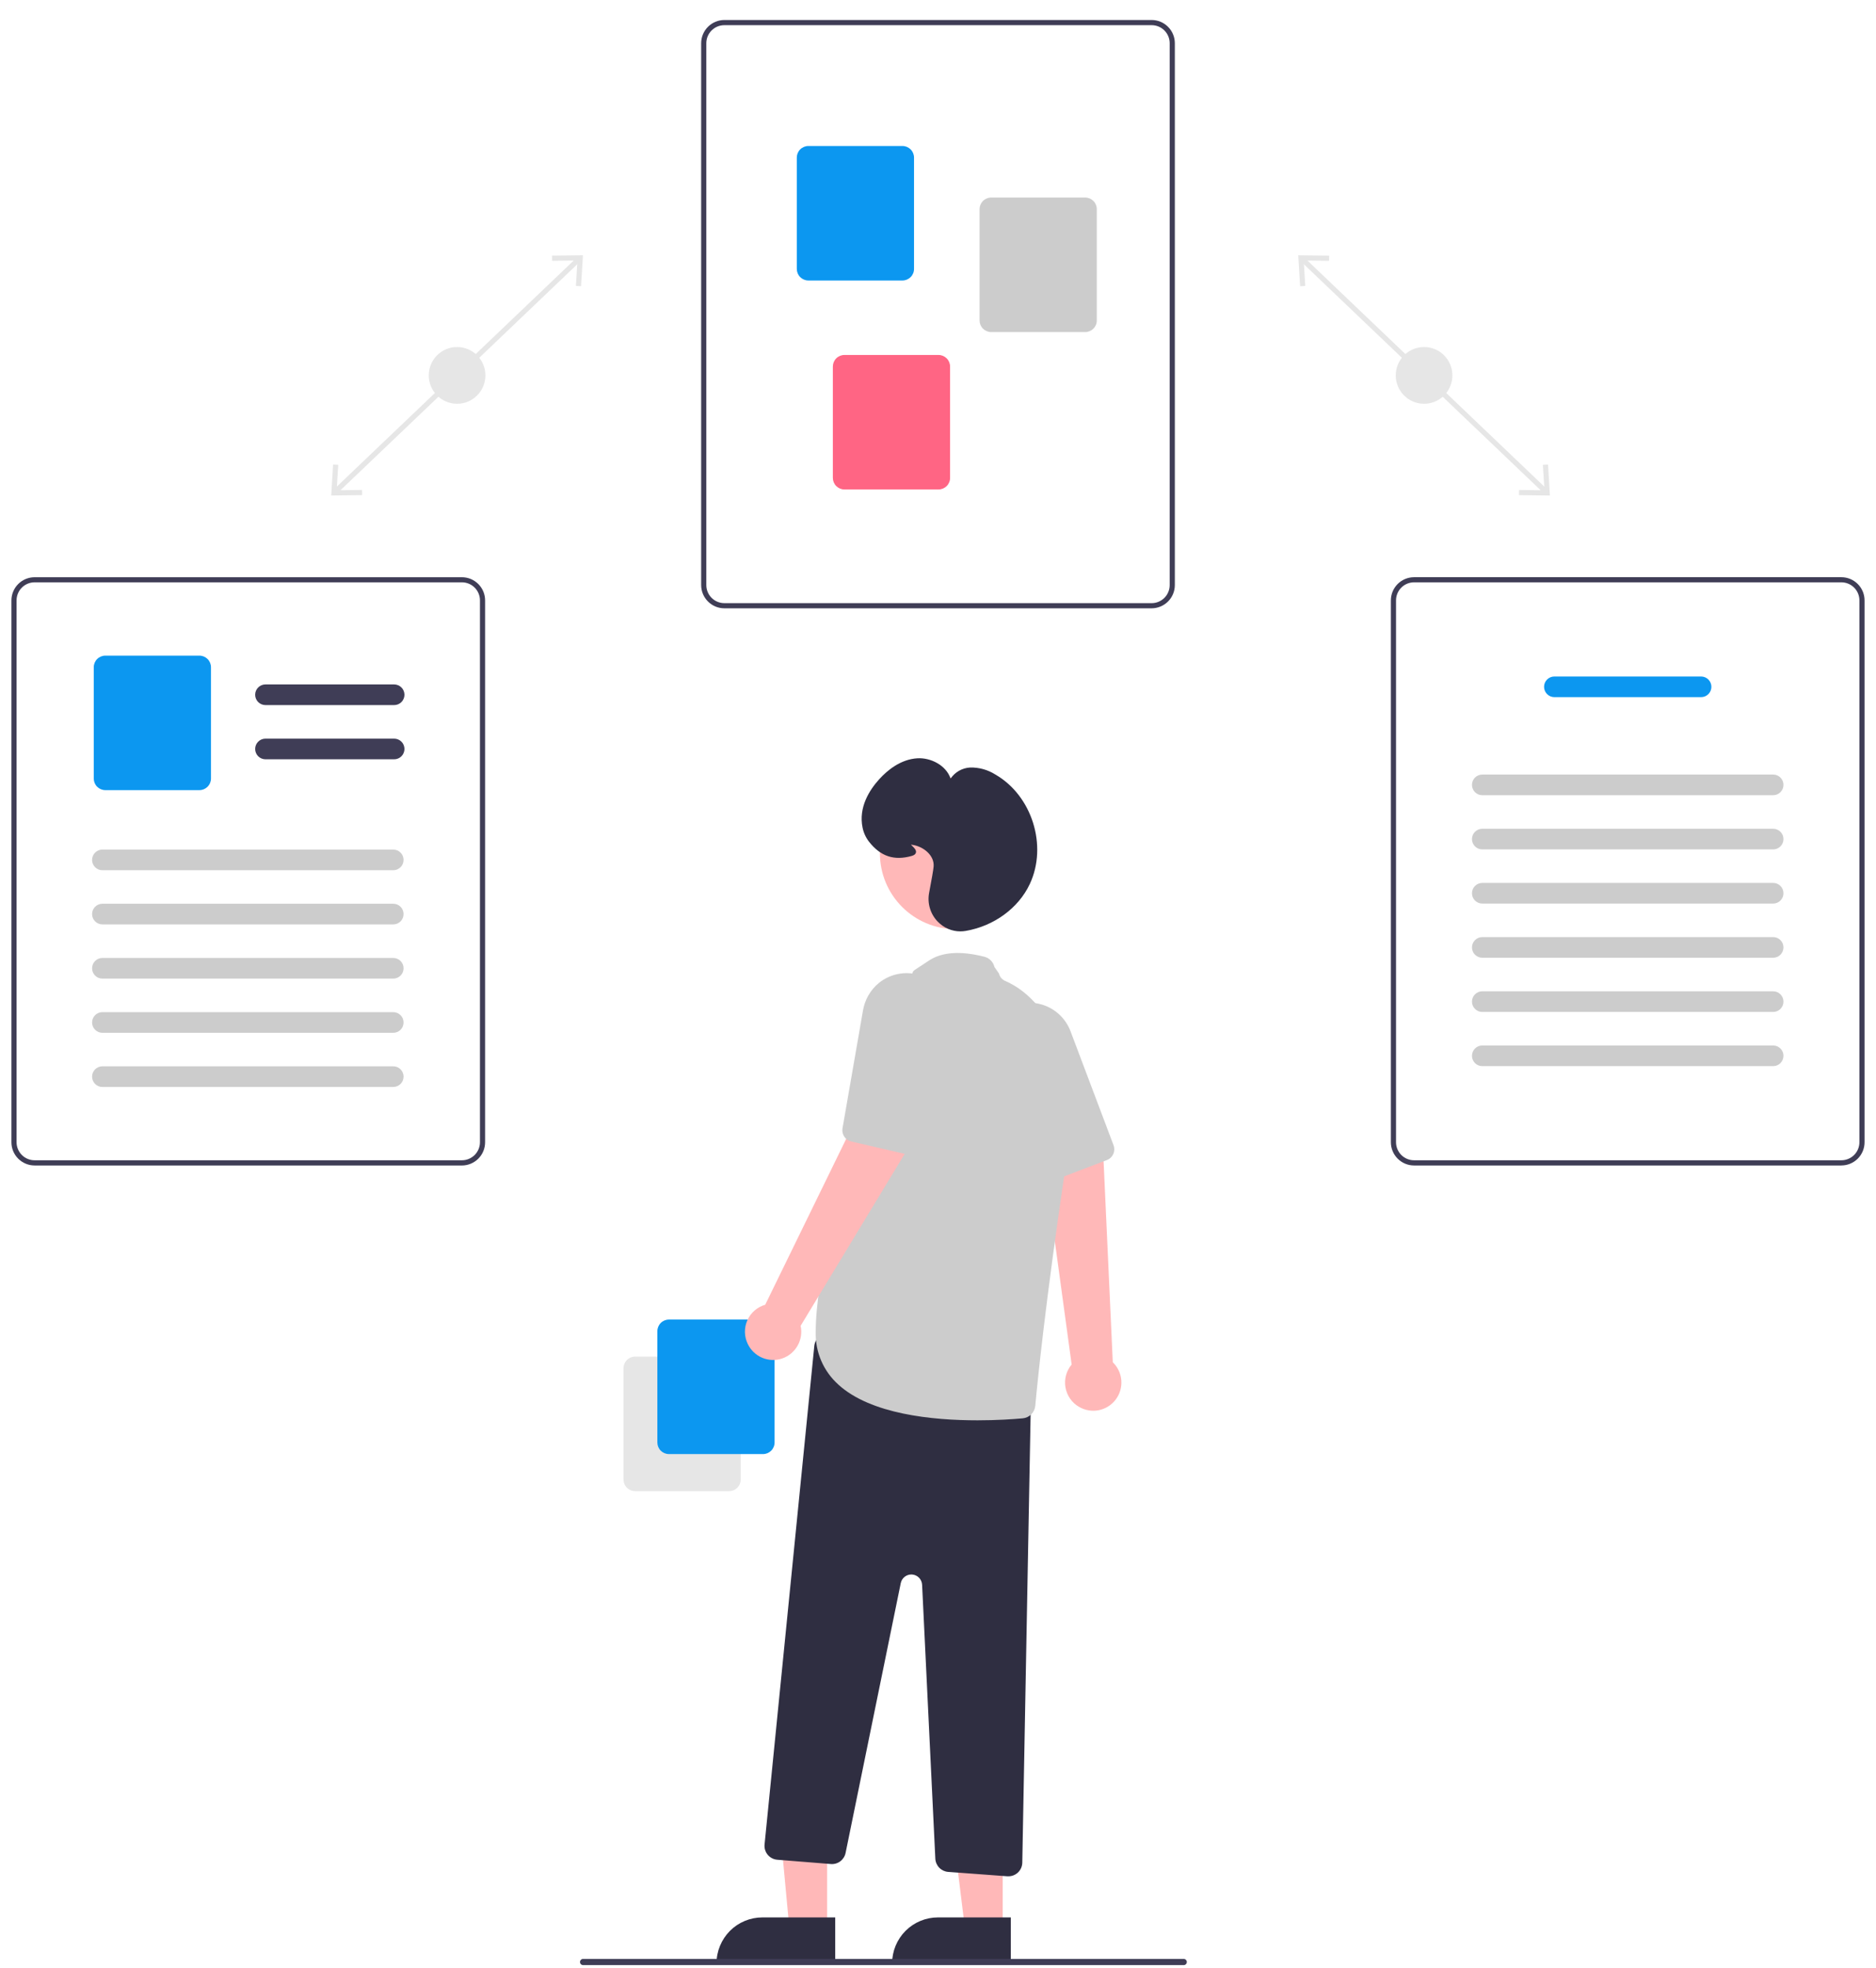 <svg fill="none" height="86" viewBox="0 0 82 86" width="82" xmlns="http://www.w3.org/2000/svg">
    <clipPath id="a">
        <path d="m.5.875h81v85h-81z"/>
    </clipPath>
    <g clip-path="url(#a)">
        <g fill="#e6e6e6">
            <path d="m57 11.245-.155.163 10.648 10.159.155-.163z"/>
            <path d="m67.665 20.301-.225.014.068 1.11-1.11-.013-.002.226 1.351.016z"/>
            <path d="m58.097 11.172-.003.226-1.109-.013.068 1.11-.225.014-.082-1.352z"/>
            <path d="m62.246 17.645c.684 0 1.238-.555 1.238-1.24s-.554-1.24-1.238-1.24-1.238.555-1.238 1.24.554 1.24 1.238 1.24z"/>
            <path d="m25.225 11.244-10.648 10.159.155.163 10.648-10.159z"/>
            <path d="m14.478 21.653 1.351-.016-.003-.226-1.11.013.068-1.11-.225-.014z"/>
            <path d="m25.48 11.156-.082 1.352-.225-.014.068-1.11-1.11.013-.002-.226z"/>
            <path d="m19.979 17.645c.684 0 1.238-.555 1.238-1.24s-.554-1.24-1.238-1.24-1.238.555-1.238 1.24.554 1.24 1.238 1.24z"/>
        </g>
        <path d="m50.339 26.583h-18.678c-.269-0-.526-.107-.716-.298-.19-.19-.297-.448-.297-.717v-23.679c0-.269.107-.527.297-.717.19-.19.447-.297.716-.298h18.678c.269 0.0.526.107.716.298.19.19.297.448.297.717v23.679c-0.0.269-.107.527-.297.717-.19.19-.447.297-.716.298zm-18.678-25.483c-.209 0-.409.083-.557.231-.148.148-.231.349-.231.558v23.679c0.0.209.083.41.231.558.148.148.348.231.557.232h18.678c.209-0.0.409-.084.557-.232.148-.148.231-.349.231-.558v-23.679c-0-.209-.083-.41-.231-.558-.148-.148-.348-.231-.557-.231z"
              fill="#3f3d56"/>
        <path d="m39.446 12.258h-4.112c-.134-0-.263-.054-.358-.149-.095-.095-.148-.224-.148-.359v-4.862c0-.135.053-.264.148-.359.095-.095.224-.149.358-.149h4.112c.134 0.0.263.054.358.149.095.095.148.224.148.359v4.862c-0.0.135-.053.264-.148.359-.095.095-.224.149-.358.149z"
              fill="#0c97f0"/>
        <path d="m47.435 14.511h-4.112c-.134-0-.263-.054-.358-.149-.095-.095-.148-.224-.148-.359v-4.862c0-.135.053-.263.148-.359.095-.095.224-.149.358-.149h4.112c.134 0.0.263.054.358.149.095.095.148.224.148.359v4.862c-0.0.135-.053.264-.148.359-.095.095-.224.149-.358.149z"
              fill="#ccc"/>
        <path d="m41.022 21.39h-4.112c-.134-0-.263-.054-.358-.149-.095-.095-.148-.224-.148-.359v-4.862c0-.135.053-.264.148-.359.095-.095.224-.149.358-.149h4.112c.134 0.0.263.054.358.149.095.095.148.224.148.359v4.862c-0.0.135-.053.264-.148.359-.095.095-.224.149-.358.149z"
              fill="#ff6584"/>
        <path d="m80.487 50.931h-18.679c-.269-0-.526-.107-.716-.298-.19-.19-.297-.448-.297-.717v-23.678c0-.269.107-.527.297-.717.19-.19.447-.297.716-.297h18.679c.268 0.0.526.107.716.297.19.19.297.448.297.717v23.678c-0.0.269-.107.527-.297.717-.19.19-.447.297-.716.297zm-18.679-25.483c-.209 0-.409.083-.557.231-.148.148-.231.349-.231.558v23.678c0.0.209.083.41.231.558.148.148.348.231.557.231h18.679c.209-0.0.409-.084.557-.231.148-.148.231-.349.231-.558v-23.678c-0-.209-.083-.41-.231-.558-.148-.148-.348-.231-.557-.231z"
              fill="#3f3d56"/>
        <path d="m74.355 30.465h-6.414c-.119 0-.234-.048-.318-.132-.084-.085-.132-.199-.132-.319s.047-.234.132-.319.199-.132.318-.132h6.414c.119 0 .234.048.318.132.084.085.132.199.132.319s-.047.234-.132.319c-.085.085-.199.132-.318.132z"
              fill="#0c97f0"/>
        <path d="m77.505 34.75h-12.715c-.059 0-.118-.011-.172-.034s-.104-.056-.146-.098-.075-.092-.098-.146c-.023-.055-.034-.114-.034-.173s.012-.118.034-.173c.023-.055.056-.104.098-.146s.092-.075.146-.098c.055-.023.113-.034.172-.034h12.715c.059-0.0.118.011.172.034.055.023.104.056.146.098.042.042.075.092.098.146.023.055.034.114.034.173s-.012.118-.034.173c-.023.055-.056.104-.098.146-.042.042-.092.075-.146.098s-.113.034-.172.034z"
              fill="#ccc"/>
        <path d="m77.505 37.119h-12.715c-.059 0-.118-.011-.172-.034s-.104-.056-.146-.098-.075-.092-.098-.146c-.023-.055-.034-.114-.034-.173s.012-.118.034-.173c.023-.055.056-.104.098-.146s.092-.075.146-.098.113-.034.172-.034h12.715c.059-0.0.118.011.172.034s.104.056.146.098c.042.042.075.092.098.146.023.055.034.114.034.173s-.012.118-.034.173c-.023.055-.056.104-.098.146-.042.042-.092.075-.146.098s-.113.034-.172.034z"
              fill="#ccc"/>
        <path d="m77.505 39.486h-12.715c-.059 0-.118-.011-.172-.034s-.104-.056-.146-.098-.075-.092-.098-.146c-.023-.055-.034-.114-.034-.173s.012-.118.034-.173c.023-.055.056-.104.098-.146s.092-.075.146-.098.113-.034.172-.034h12.715c.059-0.0.118.011.172.034s.104.056.146.098c.042.042.075.092.098.146.023.055.034.114.034.173s-.012.118-.034.173c-.023.055-.056.104-.098.146-.042.042-.092.075-.146.098s-.113.034-.172.034z"
              fill="#ccc"/>
        <path d="m77.505 41.853h-12.715c-.059 0-.118-.011-.172-.034s-.104-.056-.146-.098-.075-.092-.098-.146c-.023-.055-.034-.114-.034-.173s.012-.118.034-.173c.023-.055.056-.104.098-.146s.092-.075.146-.098.113-.034.172-.034h12.715c.059-0.0.118.011.172.034s.104.056.146.098c.042.042.075.092.098.146.023.055.034.114.034.173s-.012.118-.034.173c-.023.055-.056.104-.098.146-.042.042-.092.075-.146.098s-.113.034-.172.034z"
              fill="#ccc"/>
        <path d="m77.505 44.222h-12.715c-.059 0-.118-.011-.172-.034-.055-.023-.104-.056-.146-.098s-.075-.092-.098-.146c-.023-.055-.034-.114-.034-.173s.012-.118.034-.173c.023-.055.056-.105.098-.146s.092-.075.146-.098.113-.034.172-.034h12.715c.059-0.0.118.011.172.034s.104.056.146.098c.042.042.075.092.098.146.023.055.034.113.034.173s-.012.118-.034.173c-.023.055-.056.104-.098.146-.042.042-.092.075-.146.098-.055.023-.113.034-.172.034z"
              fill="#ccc"/>
        <path d="m77.505 46.59h-12.715c-.059 0-.118-.011-.172-.034-.055-.023-.104-.056-.146-.098s-.075-.092-.098-.146c-.023-.055-.034-.114-.034-.173s.012-.118.034-.173c.023-.055.056-.104.098-.146s.092-.075.146-.098.113-.034.172-.034h12.715c.059-0.0.118.011.172.034s.104.056.146.098c.042.042.075.092.098.146.023.055.034.114.034.173s-.012.118-.034.173c-.023.055-.056.104-.098.146-.042.042-.092.075-.146.098-.055.023-.113.034-.172.034z"
              fill="#ccc"/>
        <path d="m20.191 50.931h-18.679c-.268-0-.526-.107-.716-.297-.19-.19-.297-.448-.297-.717v-23.678c0-.269.107-.527.297-.717.19-.19.447-.297.716-.297h18.679c.269 0.0.526.107.716.297.19.19.297.448.297.717v23.678c-0.0.269-.107.527-.297.717-.19.19-.447.297-.716.298zm-18.679-25.483c-.209 0-.409.083-.557.231-.148.148-.231.349-.231.558v23.678c0.0.209.083.41.231.558.148.148.348.231.557.231h18.679c.209-0.0.409-.084.557-.231.148-.148.231-.349.231-.558v-23.678c-0-.209-.083-.41-.231-.558-.148-.148-.348-.231-.557-.231z"
              fill="#3f3d56"/>
        <path d="m17.229 30.812h-5.626c-.119 0-.234-.048-.318-.132s-.132-.199-.132-.319.047-.234.132-.319c.084-.085.199-.132.318-.132h5.626c.119 0 .234.048.318.132.084.085.132.199.132.319s-.048.234-.132.319-.199.132-.318.132z"
              fill="#3f3d56"/>
        <path d="m17.229 33.181h-5.626c-.119 0-.234-.048-.318-.132-.084-.085-.132-.199-.132-.319s.047-.234.132-.319.199-.132.318-.132h5.626c.119 0 .234.048.318.132s.132.199.132.319-.048.234-.132.319c-.084.085-.199.132-.318.132z"
              fill="#3f3d56"/>
        <path d="m8.716 34.529h-4.112c-.134-0-.263-.054-.358-.149-.095-.095-.148-.224-.148-.359v-4.862c0-.135.054-.264.148-.359.095-.095.224-.149.358-.149h4.112c.134 0.0.263.054.358.149.095.095.148.224.148.359v4.862c-0.0.135-.054.264-.148.359-.095.095-.224.149-.358.149z"
              fill="#0c97f0"/>
        <path d="m17.19 38.029h-12.715c-.059 0-.118-.011-.172-.034-.055-.023-.104-.056-.146-.098s-.075-.092-.098-.146c-.023-.055-.034-.113-.034-.173s.012-.118.034-.173c.023-.055.056-.104.098-.146s.092-.075.146-.098c.055-.023.113-.034.172-.034h12.715c.059-0.0.118.011.172.034.055.023.104.056.146.098s.075.092.098.146c.023.055.034.114.034.173s-.012.118-.034.173c-.023.055-.056.105-.098.146s-.092.075-.146.098-.113.034-.172.034z"
              fill="#ccc"/>
        <path d="m17.19 40.396h-12.715c-.059 0-.118-.011-.172-.034-.055-.023-.104-.056-.146-.098-.042-.042-.075-.092-.098-.146-.023-.055-.034-.114-.034-.173 0-.059.012-.118.034-.173.023-.055.056-.104.098-.146s.092-.075.146-.098c.055-.023.113-.034.172-.034h12.715c.059-0.0.118.011.172.034.055.023.104.056.146.098s.075.092.098.146c.023.055.034.114.034.173 0 .059-.012.118-.034.173-.023.055-.056.105-.098.146-.042.042-.092.075-.146.098-.055.023-.113.034-.172.034z"
              fill="#ccc"/>
        <path d="m17.19 42.765h-12.715c-.059 0-.118-.011-.172-.034-.055-.023-.104-.056-.146-.098s-.075-.092-.098-.146c-.023-.055-.034-.114-.034-.173s.012-.118.034-.173c.023-.055.056-.104.098-.146s.092-.075.146-.098c.055-.023.113-.034.172-.034h12.715c.059-0.0.118.011.172.034s.104.056.146.098.075.092.098.146c.023.055.034.114.034.173s-.012.118-.034.173c-.023.055-.056.104-.098.146s-.092.075-.146.098-.113.034-.172.034z"
              fill="#ccc"/>
        <path d="m17.19 45.133h-12.715c-.059 0-.118-.011-.172-.034-.055-.023-.104-.056-.146-.098s-.075-.092-.098-.146c-.023-.055-.034-.114-.034-.173s.012-.118.034-.173c.023-.055.056-.104.098-.146s.092-.075.146-.098c.055-.023.113-.034.172-.034h12.715c.059-0.0.118.011.172.034s.104.056.146.098.075.092.098.146c.023.055.034.114.034.173s-.012.118-.034.173c-.023.055-.056.104-.098.146s-.092.075-.146.098-.113.034-.172.034z"
              fill="#ccc"/>
        <path d="m17.19 47.5h-12.715c-.059 0-.118-.011-.172-.034-.055-.023-.104-.056-.146-.098s-.075-.092-.098-.146c-.023-.055-.034-.113-.034-.173s.012-.118.034-.173c.023-.055.056-.104.098-.146s.092-.075.146-.098c.055-.023.113-.034.172-.034h12.715c.059-0.0.118.011.172.034.055.023.104.056.146.098s.075.092.098.146c.023.055.034.114.034.173s-.012.118-.034.173c-.023.055-.056.105-.098.146s-.092.075-.146.098-.113.034-.172.034z"
              fill="#ccc"/>
        <path d="m27.253 64.654v-4.862c0-.135.053-.263.148-.359.095-.095.224-.149.358-.149h4.112c.134 0.0.263.054.358.149.095.095.148.224.148.359v4.862c-0.0.135-.054.264-.148.359s-.224.149-.358.149h-4.112c-.134-0-.263-.054-.358-.149-.095-.095-.148-.224-.148-.359z"
              fill="#e6e6e6"/>
        <path d="m28.733 63.035v-4.862c0-.135.054-.264.148-.359s.224-.149.358-.149h4.112c.134 0.0.263.054.358.149s.148.224.148.359v4.862c-0.0.135-.053.264-.148.359s-.224.149-.358.149h-4.112c-.134-0-.263-.054-.358-.149s-.148-.224-.148-.359z"
              fill="#0c97f0"/>
        <path d="m47.164 61.48c-.155-.089-.288-.212-.39-.359s-.171-.314-.202-.491c-.031-.176-.023-.357.024-.53.047-.173.13-.333.246-.47l-1.274-9.335 2.655.131.417 9.105c.217.209.349.491.373.791.023.301-.064.599-.246.84-.182.24-.445.405-.74.464-.295.059-.601.007-.861-.146z"
              fill="#ffb8b8"/>
        <path d="m48.586 50.55c-.054.064-.124.114-.203.144l-2.386.912c-.12.046-.253.044-.371-.005s-.213-.142-.266-.26l-2.113-4.759c-.203-.442-.237-.942-.097-1.407.104-.332.295-.63.554-.862.259-.232.575-.39.915-.458.262-.054.533-.05.793.011.312.07.602.216.843.426.241.21.426.477.539.777l1.879 4.977c.032.084.04.175.025.264s-.054.171-.112.24z"
              fill="#ccc"/>
        <path d="m36.154 84.264h-1.651l-.598-6.41 2.249.03z" fill="#ffb8b8"/>
        <path d="m33.324 83.791h3.183v2.009h-5.188c0-.264.052-.525.153-.769s.248-.465.434-.652.407-.334.65-.435c.243-.101.504-.153.767-.153z"
              fill="#2f2e41"/>
        <path d="m43.828 84.265h-1.651l-.785-6.38 2.436 0z" fill="#ffb8b8"/>
        <path d="m40.999 83.791h3.183v2.009h-5.188c0-.264.052-.525.152-.769.101-.244.248-.465.434-.652.186-.186.407-.334.65-.435.243-.101.504-.153.767-.153z"
              fill="#2f2e41"/>
        <path d="m44.036 81.994-2.592-.192c-.147-.011-.286-.076-.389-.182s-.164-.246-.172-.394l-.578-11.972c-.006-.115-.053-.224-.133-.306-.08-.082-.187-.133-.302-.142-.115-.009-.228.025-.32.094-.092.069-.155.17-.178.282l-2.412 11.793c-.03.145-.112.274-.23.363-.118.089-.265.132-.412.12l-2.344-.188c-.08-.006-.159-.029-.23-.066-.072-.037-.135-.088-.187-.15-.052-.062-.09-.134-.114-.211-.024-.077-.032-.158-.024-.239l2.174-21.787c.009-.085.035-.168.077-.242s.1-.139.169-.189.148-.085.232-.103c.084-.018.17-.017.253.001l8.268 1.801c.137.03.259.107.346.217.087.11.133.247.131.388l-.385 20.709c-.003.159-.068.31-.181.421-.113.111-.265.174-.423.174-.015 0-.031-.001-.046-.002z"
              fill="#2f2e41"/>
        <path d="m41.768 40.602c1.826 0 3.307-1.484 3.307-3.314s-1.481-3.314-3.307-3.314c-1.826 0-3.307 1.484-3.307 3.314s1.481 3.314 3.307 3.314z"
              fill="#ffb8b8"/>
        <path d="m36.637 60.499c-.318-.286-.57-.637-.74-1.03-.17-.393-.252-.818-.242-1.246 0-4.763 4.114-15.404 4.243-15.736.013-.08.121-.115.691-.5.57-.386 1.392-.445 2.442-.176.107.027.204.084.281.163.077.079.131.178.156.285l.196.283c.017.072.051.139.098.195.048.056.107.101.175.13.847.358 3.541 2.007 2.623 8.216-.853 5.767-1.199 9.159-1.308 10.349-.013.141-.075.274-.175.374-.1.1-.232.162-.373.175-.415.037-1.129.087-1.978.087-1.969 0-4.669-.266-6.09-1.568z"
              fill="#ccc"/>
        <path d="m32.686 58.734c-.079-.161-.121-.337-.125-.516s.033-.357.105-.52c.072-.164.18-.309.315-.427.135-.117.294-.204.466-.253l4.133-8.463 2.132 1.591-4.717 7.793c.064.295.017.602-.131.865-.148.263-.387.462-.671.56-.284.098-.595.088-.873-.028-.278-.116-.503-.33-.634-.602z"
              fill="#ffb8b8"/>
        <path d="m39.944 50.452c-.081.023-.166.025-.248.006l-2.489-.575c-.125-.029-.234-.105-.305-.212-.071-.107-.098-.237-.076-.364l.892-5.132c.077-.48.327-.915.702-1.223.271-.218.595-.358.939-.407s.694-.003 1.015.131c.248.101.47.256.652.452.22.232.379.516.463.825.084.309.089.634.015.946l-1.207 5.182c-.021.087-.064.168-.126.233s-.14.112-.227.136z"
              fill="#ccc"/>
        <path d="m40.994 40.282c-.161-.165-.28-.366-.346-.586-.067-.221-.079-.454-.036-.68.115-.604.183-1.0.196-1.144.044-.492-.453-.891-.944-.954-.019-.003-.035-.004-.048-.005.013.012.026.025.038.036.093.088.209.197.182.31-.017.068-.079.116-.189.147-.768.215-1.36.018-1.862-.623-.141-.182-.238-.394-.283-.62-.18-.884.299-1.638.733-2.115.358-.393.938-.87 1.669-.911.569-.032 1.245.296 1.447.887.095-.142.223-.259.371-.343.149-.084.315-.132.485-.141.388-.008.77.098 1.099.306 1.603.92 2.293 3.113 1.505 4.788-.495 1.054-1.569 1.838-2.802 2.047-.077.013-.155.02-.234.02-.183-0-.364-.037-.532-.11s-.32-.177-.447-.309z"
              fill="#2f2e41"/>
        <path d="m25.486 85.875h26.255c.036 0 .07-.014.095-.04.025-.025.04-.06.04-.095s-.014-.07-.04-.095c-.025-.025-.059-.04-.095-.04h-26.255c-.036 0-.07.014-.095.04-.025.025-.039.06-.039.095s.014.07.039.095c.025.025.059.04.095.04z"
              fill="#3f3d56"/>
    </g>
</svg>